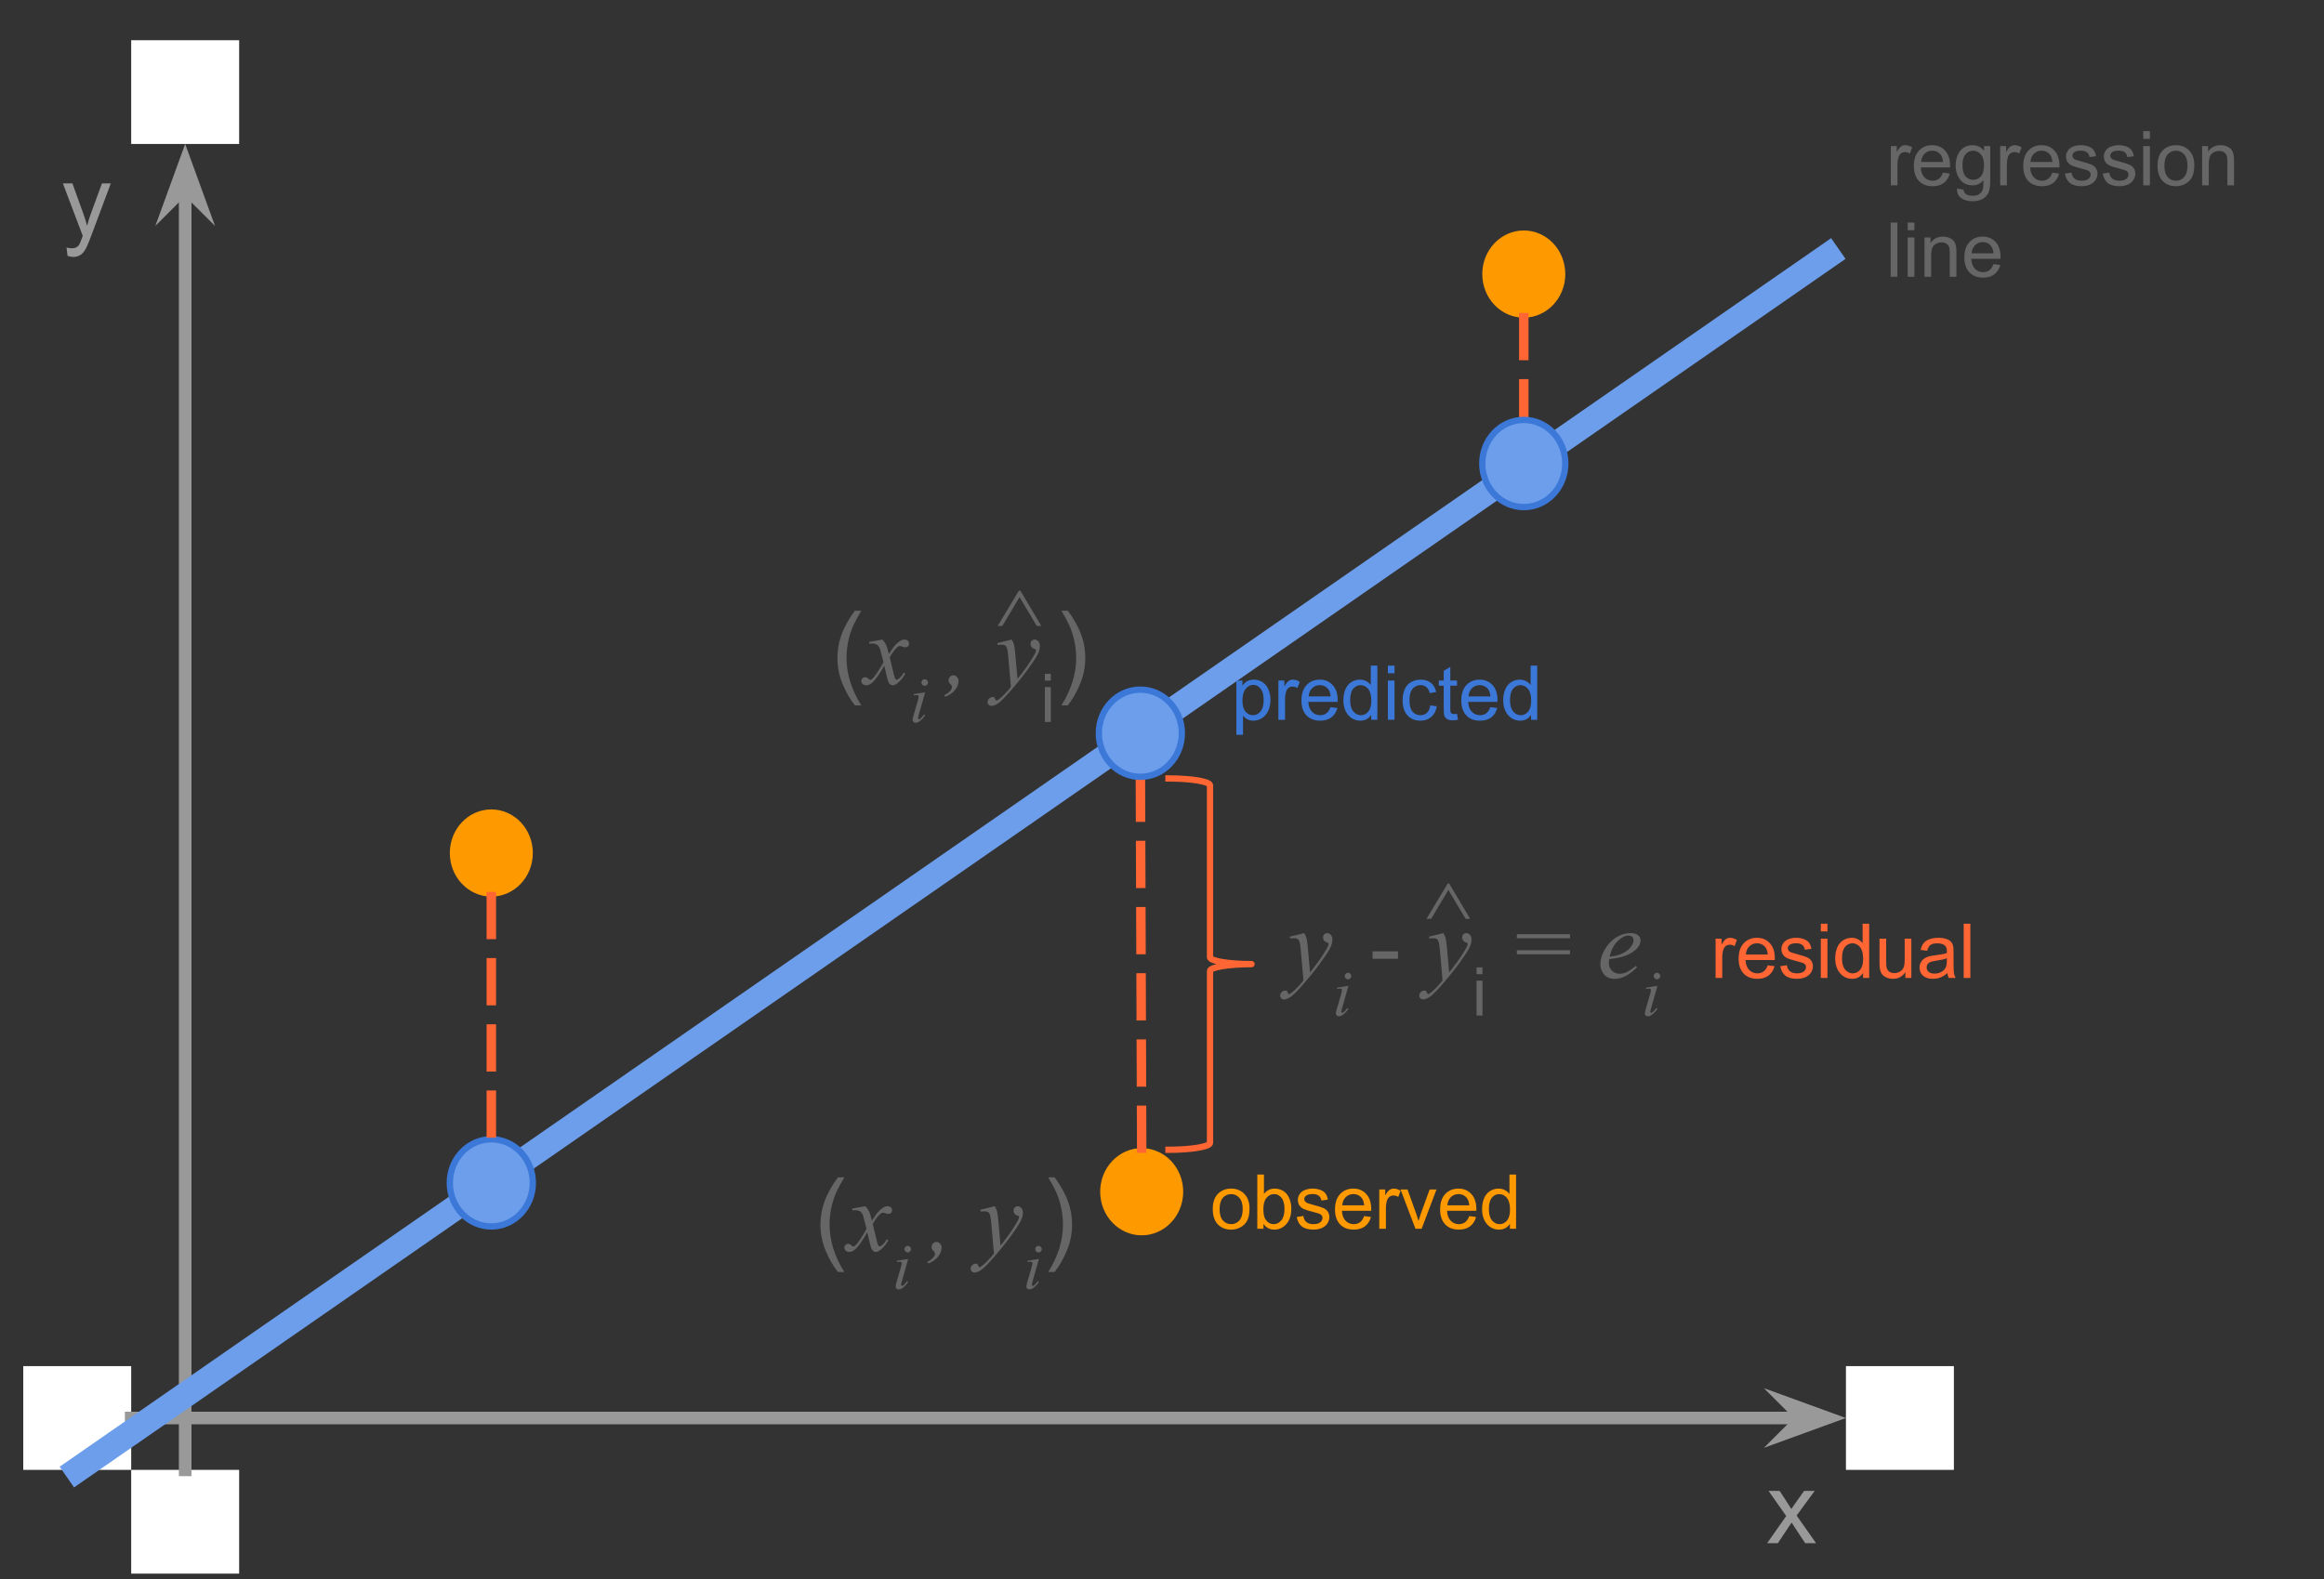 <svg version="1.1" viewBox="0.0 0.0 737.05 500.984" fill="none" stroke="none" stroke-linecap="square" stroke-miterlimit="10" xmlns:xlink="http://www.w3.org/1999/xlink" xmlns="http://www.w3.org/2000/svg"><rect x="0.0" y="0.0" width="737.05" height="500.984" fill="#333333" stroke="none"/><clipPath id="p.0"><path d="m0 0l737.05 0l0 500.984l-737.05 0l0 -500.984z" clip-rule="nonzero"/></clipPath><g clip-path="url(#p.0)"><path fill="#000000" fill-opacity="0.0" d="m0 0l737.05 0l0 500.984l-737.05 0z" fill-rule="evenodd"/><path fill="#ffffff" d="m41.609 12.759l34.236 0l0 32.913l-34.236 0z" fill-rule="evenodd"/><path fill="#ffffff" d="m41.609 466.281l34.236 0l0 32.913l-34.236 0z" fill-rule="evenodd"/><path fill="#ffffff" d="m585.433 433.367l34.236 0l0 32.913l-34.236 0z" fill-rule="evenodd"/><path fill="#ffffff" d="m7.373 433.367l34.236 0l0 32.913l-34.236 0z" fill-rule="evenodd"/><path fill="#000000" fill-opacity="0.0" d="m41.609 449.824l543.811 0" fill-rule="evenodd"/><path stroke="#999999" stroke-width="4.0" stroke-linejoin="round" stroke-linecap="butt" d="m41.609 449.824l530.103 0" fill-rule="evenodd"/><path fill="#999999" stroke="#999999" stroke-width="4.0" stroke-linecap="butt" d="m571.712 449.824l-4.498 4.498l12.359 -4.498l-12.359 -4.498z" fill-rule="evenodd"/><path fill="#000000" fill-opacity="0.0" d="m58.727 45.672l0 420.598" fill-rule="evenodd"/><path stroke="#999999" stroke-width="4.0" stroke-linejoin="round" stroke-linecap="butt" d="m58.727 59.38l0 406.89" fill-rule="evenodd"/><path fill="#999999" stroke="#999999" stroke-width="4.0" stroke-linecap="butt" d="m58.727 59.38l4.498 4.498l-4.498 -12.359l-4.498 12.359z" fill-rule="evenodd"/><path fill="#ff9900" d="m142.659 270.596l0 0c0 -7.636 5.894 -13.827 13.165 -13.827l0 0c3.492 0 6.84 1.457 9.309 4.05c2.469 2.593 3.856 6.11 3.856 9.777l0 0c0 7.636 -5.894 13.827 -13.165 13.827l0 0c-7.271 0 -13.165 -6.19 -13.165 -13.827z" fill-rule="evenodd"/><path fill="#ff9900" d="m348.919 378.047l0 0c0 -7.636 5.894 -13.827 13.165 -13.827l0 0c3.492 0 6.84 1.457 9.309 4.05c2.469 2.593 3.856 6.11 3.856 9.777l0 0c0 7.636 -5.894 13.827 -13.165 13.827l0 0c-7.271 0 -13.165 -6.19 -13.165 -13.827z" fill-rule="evenodd"/><path fill="#ff9900" d="m470.101 86.942l0 0c0 -7.636 5.894 -13.827 13.165 -13.827l0 0c3.492 0 6.84 1.457 9.309 4.05c2.469 2.593 3.856 6.11 3.856 9.777l0 0c0 7.636 -5.894 13.827 -13.165 13.827l0 0c-7.271 0 -13.165 -6.19 -13.165 -13.827z" fill-rule="evenodd"/><path fill="#000000" fill-opacity="0.0" d="m24.491 466.281l555.244 -385.165" fill-rule="evenodd"/><path stroke="#6d9eeb" stroke-width="8.0" stroke-linejoin="round" stroke-linecap="butt" d="m24.491 466.281l555.244 -385.165" fill-rule="evenodd"/><path fill="#000000" fill-opacity="0.0" d="m362.084 364.22l-0.409 -117.795" fill-rule="evenodd"/><path stroke="#ff6633" stroke-width="3.0" stroke-linejoin="round" stroke-linecap="butt" stroke-dasharray="12.0,9.0" d="m362.084 364.22l-0.409 -117.795" fill-rule="evenodd"/><path fill="#6d9eeb" d="m348.493 232.594l0 0c0 -7.636 5.894 -13.827 13.165 -13.827l0 0c3.492 0 6.84 1.457 9.309 4.05c2.469 2.593 3.856 6.11 3.856 9.777l0 0c0 7.636 -5.894 13.827 -13.165 13.827l0 0c-7.271 0 -13.165 -6.19 -13.165 -13.827z" fill-rule="evenodd"/><path stroke="#3c78d8" stroke-width="2.0" stroke-linejoin="round" stroke-linecap="butt" d="m348.493 232.594l0 0c0 -7.636 5.894 -13.827 13.165 -13.827l0 0c3.492 0 6.84 1.457 9.309 4.05c2.469 2.593 3.856 6.11 3.856 9.777l0 0c0 7.636 -5.894 13.827 -13.165 13.827l0 0c-7.271 0 -13.165 -6.19 -13.165 -13.827z" fill-rule="evenodd"/><path fill="#6d9eeb" d="m142.657 375.238l0 0c0 -7.636 5.894 -13.827 13.165 -13.827l0 0c3.492 0 6.84 1.457 9.309 4.05c2.469 2.593 3.856 6.11 3.856 9.777l0 0c0 7.636 -5.894 13.827 -13.165 13.827l0 0c-7.271 0 -13.165 -6.19 -13.165 -13.827z" fill-rule="evenodd"/><path stroke="#3c78d8" stroke-width="2.0" stroke-linejoin="round" stroke-linecap="butt" d="m142.657 375.238l0 0c0 -7.636 5.894 -13.827 13.165 -13.827l0 0c3.492 0 6.84 1.457 9.309 4.05c2.469 2.593 3.856 6.11 3.856 9.777l0 0c0 7.636 -5.894 13.827 -13.165 13.827l0 0c-7.271 0 -13.165 -6.19 -13.165 -13.827z" fill-rule="evenodd"/><path fill="#000000" fill-opacity="0.0" d="m155.824 284.423l0 76.976" fill-rule="evenodd"/><path stroke="#ff6633" stroke-width="3.0" stroke-linejoin="round" stroke-linecap="butt" stroke-dasharray="12.0,9.0" d="m155.824 284.423l0 76.976" fill-rule="evenodd"/><path fill="#000000" fill-opacity="0.0" d="m249.265 357.063l103.968 0l0 68.724l-103.968 0z" fill-rule="evenodd"/><path fill="#666666" d="m265.749 403.517q-2.328 -2.938 -3.938 -6.875q-1.609 -3.938 -1.609 -8.156q0 -3.719 1.203 -7.125q1.406 -3.953 4.344 -7.875l2.016 0q-1.891 3.25 -2.5 4.641q-0.953 2.156 -1.5 4.5q-0.672 2.922 -0.672 5.875q0 7.516 4.672 15.016l-2.016 0z" fill-rule="nonzero"/><path fill="#666666" d="m274.468 382.642q0.766 0.812 1.156 1.625q0.281 0.562 0.922 2.953l1.375 -2.062q0.547 -0.75 1.328 -1.422q0.781 -0.688 1.375 -0.938q0.375 -0.156 0.828 -0.156q0.672 0 1.062 0.359q0.406 0.359 0.406 0.875q0 0.594 -0.234 0.812q-0.438 0.391 -1.0 0.391q-0.328 0 -0.703 -0.141q-0.734 -0.25 -0.984 -0.25q-0.375 0 -0.891 0.438q-0.969 0.812 -2.312 3.141l1.281 5.375q0.297 1.234 0.5 1.484q0.203 0.234 0.406 0.234q0.328 0 0.766 -0.359q0.859 -0.719 1.469 -1.875l0.547 0.281q-0.984 1.844 -2.5 3.062q-0.859 0.688 -1.453 0.688q-0.875 0 -1.391 -0.984q-0.328 -0.609 -1.359 -5.25q-2.438 4.234 -3.906 5.453q-0.953 0.781 -1.844 0.781q-0.625 0 -1.141 -0.453q-0.375 -0.344 -0.375 -0.922q0 -0.516 0.344 -0.859q0.344 -0.344 0.844 -0.344q0.5 0 1.062 0.5q0.406 0.359 0.625 0.359q0.188 0 0.484 -0.25q0.734 -0.594 2.0 -2.562q1.266 -1.969 1.656 -2.844q-0.969 -3.797 -1.047 -4.016q-0.359 -1.016 -0.938 -1.438q-0.578 -0.422 -1.703 -0.422q-0.359 0 -0.828 0.031l0 -0.562l4.172 -0.734z" fill-rule="nonzero"/><path fill="#666666" d="m287.89 395.221q0.438 0 0.734 0.312q0.312 0.297 0.312 0.734q0 0.422 -0.312 0.734q-0.297 0.312 -0.734 0.312q-0.422 0 -0.734 -0.312q-0.297 -0.312 -0.297 -0.734q0 -0.438 0.297 -0.734q0.297 -0.312 0.734 -0.312zm0.141 4.141l-2.062 7.297q-0.203 0.734 -0.203 0.891q0 0.156 0.094 0.266q0.094 0.109 0.234 0.109q0.156 0 0.375 -0.172q0.594 -0.469 1.203 -1.328l0.359 0.234q-0.703 1.078 -1.672 1.828q-0.703 0.547 -1.344 0.547q-0.438 0 -0.703 -0.25q-0.266 -0.266 -0.266 -0.641q0 -0.391 0.25 -1.281l1.359 -4.672q0.328 -1.141 0.328 -1.438q0 -0.234 -0.156 -0.375q-0.156 -0.141 -0.438 -0.141q-0.234 0 -0.953 0.109l0 -0.406l3.594 -0.578z" fill-rule="nonzero"/><path fill="#666666" d="m294.054 400.299q1.172 -0.531 1.906 -1.344q0.562 -0.625 0.562 -1.203q0 -0.281 -0.094 -0.516q-0.062 -0.125 -0.438 -0.5q-0.375 -0.375 -0.422 -0.516q-0.109 -0.266 -0.109 -0.609q0 -0.672 0.453 -1.156q0.469 -0.484 1.094 -0.484q0.641 0 1.125 0.516q0.5 0.516 0.5 1.297q0 1.391 -1.094 2.812q-1.094 1.422 -3.172 2.203l-0.312 -0.5zm21.438 -17.656q0.531 0.906 0.734 1.703q0.203 0.781 0.406 3.094l0.688 7.688q0.938 -1.125 2.719 -3.562q0.859 -1.188 2.125 -3.234q0.766 -1.25 0.938 -1.75q0.094 -0.25 0.094 -0.516q0 -0.172 -0.109 -0.281q-0.109 -0.109 -0.578 -0.25q-0.453 -0.156 -0.766 -0.547q-0.297 -0.406 -0.297 -0.922q0 -0.641 0.375 -1.031q0.375 -0.391 0.938 -0.391q0.688 0 1.172 0.578q0.484 0.562 0.484 1.562q0 1.234 -0.844 2.828q-0.844 1.578 -3.25 4.859q-2.406 3.281 -5.828 7.156q-2.359 2.672 -3.5 3.359q-1.141 0.703 -1.953 0.703q-0.484 0 -0.844 -0.375q-0.375 -0.359 -0.375 -0.844q0 -0.609 0.516 -1.109q0.5 -0.5 1.094 -0.5q0.312 0 0.516 0.141q0.125 0.078 0.281 0.438q0.141 0.375 0.266 0.5q0.078 0.078 0.188 0.078q0.094 0 0.328 -0.156q0.859 -0.531 2.0 -1.688q1.5 -1.531 2.219 -2.5l-0.875 -9.906q-0.219 -2.453 -0.656 -2.984q-0.438 -0.531 -1.469 -0.531q-0.328 0 -1.172 0.094l-0.141 -0.578l4.578 -1.125z" fill-rule="nonzero"/><path fill="#666666" d="m329.351 395.221q0.438 0 0.734 0.312q0.312 0.297 0.312 0.734q0 0.422 -0.312 0.734q-0.297 0.312 -0.734 0.312q-0.422 0 -0.734 -0.312q-0.297 -0.312 -0.297 -0.734q0 -0.438 0.297 -0.734q0.297 -0.312 0.734 -0.312zm0.141 4.141l-2.062 7.297q-0.203 0.734 -0.203 0.891q0 0.156 0.094 0.266q0.094 0.109 0.234 0.109q0.156 0 0.375 -0.172q0.594 -0.469 1.203 -1.328l0.359 0.234q-0.703 1.078 -1.672 1.828q-0.703 0.547 -1.344 0.547q-0.438 0 -0.703 -0.25q-0.266 -0.266 -0.266 -0.641q0 -0.391 0.25 -1.281l1.359 -4.672q0.328 -1.141 0.328 -1.438q0 -0.234 -0.156 -0.375q-0.156 -0.141 -0.438 -0.141q-0.234 0 -0.953 0.109l0 -0.406l3.594 -0.578z" fill-rule="nonzero"/><path fill="#666666" d="m334.464 403.517l-2.016 0q4.672 -7.5 4.672 -15.016q0 -2.938 -0.672 -5.828q-0.531 -2.344 -1.484 -4.5q-0.609 -1.406 -2.516 -4.688l2.016 0q2.938 3.922 4.344 7.875q1.203 3.406 1.203 7.125q0 4.219 -1.625 8.156q-1.609 3.938 -3.922 6.875z" fill-rule="nonzero"/><path fill="#000000" fill-opacity="0.0" d="m254.642 177.306l103.969 0l0 68.724l-103.969 0z" fill-rule="evenodd"/><path fill="#666666" d="m271.127 223.761q-2.328 -2.938 -3.938 -6.875q-1.609 -3.938 -1.609 -8.156q0 -3.719 1.203 -7.125q1.406 -3.953 4.344 -7.875l2.016 0q-1.891 3.25 -2.5 4.641q-0.953 2.156 -1.5 4.5q-0.672 2.922 -0.672 5.875q0 7.516 4.672 15.016l-2.016 0z" fill-rule="nonzero"/><path fill="#666666" d="m279.845 202.886q0.766 0.812 1.156 1.625q0.281 0.562 0.922 2.953l1.375 -2.062q0.547 -0.75 1.328 -1.422q0.781 -0.688 1.375 -0.938q0.375 -0.156 0.828 -0.156q0.672 0 1.062 0.359q0.406 0.359 0.406 0.875q0 0.594 -0.234 0.812q-0.438 0.391 -1.0 0.391q-0.328 0 -0.703 -0.141q-0.734 -0.25 -0.984 -0.25q-0.375 0 -0.891 0.438q-0.969 0.812 -2.312 3.141l1.281 5.375q0.297 1.234 0.5 1.484q0.203 0.234 0.406 0.234q0.328 0 0.766 -0.359q0.859 -0.719 1.469 -1.875l0.547 0.281q-0.984 1.844 -2.5 3.062q-0.859 0.688 -1.453 0.688q-0.875 0 -1.391 -0.984q-0.328 -0.609 -1.359 -5.25q-2.438 4.234 -3.906 5.453q-0.953 0.781 -1.844 0.781q-0.625 0 -1.141 -0.453q-0.375 -0.344 -0.375 -0.922q0 -0.516 0.344 -0.859q0.344 -0.344 0.844 -0.344q0.5 0 1.062 0.5q0.406 0.359 0.625 0.359q0.188 0 0.484 -0.25q0.734 -0.594 2.0 -2.562q1.266 -1.969 1.656 -2.844q-0.969 -3.797 -1.047 -4.016q-0.359 -1.016 -0.938 -1.438q-0.578 -0.422 -1.703 -0.422q-0.359 0 -0.828 0.031l0 -0.562l4.172 -0.734z" fill-rule="nonzero"/><path fill="#666666" d="m293.267 215.464q0.438 0 0.734 0.312q0.312 0.297 0.312 0.734q0 0.422 -0.312 0.734q-0.297 0.312 -0.734 0.312q-0.422 0 -0.734 -0.312q-0.297 -0.312 -0.297 -0.734q0 -0.438 0.297 -0.734q0.297 -0.312 0.734 -0.312zm0.141 4.141l-2.062 7.297q-0.203 0.734 -0.203 0.891q0 0.156 0.094 0.266q0.094 0.109 0.234 0.109q0.156 0 0.375 -0.172q0.594 -0.469 1.203 -1.328l0.359 0.234q-0.703 1.078 -1.672 1.828q-0.703 0.547 -1.344 0.547q-0.438 0 -0.703 -0.25q-0.266 -0.266 -0.266 -0.641q0 -0.391 0.25 -1.281l1.359 -4.672q0.328 -1.141 0.328 -1.438q0 -0.234 -0.156 -0.375q-0.156 -0.141 -0.438 -0.141q-0.234 0 -0.953 0.109l0 -0.406l3.594 -0.578z" fill-rule="nonzero"/><path fill="#666666" d="m299.431 220.542q1.172 -0.531 1.906 -1.344q0.562 -0.625 0.562 -1.203q0 -0.281 -0.094 -0.516q-0.062 -0.125 -0.438 -0.5q-0.375 -0.375 -0.422 -0.516q-0.109 -0.266 -0.109 -0.609q0 -0.672 0.453 -1.156q0.469 -0.484 1.094 -0.484q0.641 0 1.125 0.516q0.5 0.516 0.5 1.297q0 1.391 -1.094 2.812q-1.094 1.422 -3.172 2.203l-0.312 -0.5zm21.438 -17.656q0.531 0.906 0.734 1.703q0.203 0.781 0.406 3.094l0.688 7.688q0.938 -1.125 2.719 -3.562q0.859 -1.188 2.125 -3.234q0.766 -1.25 0.938 -1.75q0.094 -0.25 0.094 -0.516q0 -0.172 -0.109 -0.281q-0.109 -0.109 -0.578 -0.25q-0.453 -0.156 -0.766 -0.547q-0.297 -0.406 -0.297 -0.922q0 -0.641 0.375 -1.031q0.375 -0.391 0.938 -0.391q0.688 0 1.172 0.578q0.484 0.562 0.484 1.562q0 1.234 -0.844 2.828q-0.844 1.578 -3.25 4.859q-2.406 3.281 -5.828 7.156q-2.359 2.672 -3.5 3.359q-1.141 0.703 -1.953 0.703q-0.484 0 -0.844 -0.375q-0.375 -0.359 -0.375 -0.844q0 -0.609 0.516 -1.109q0.5 -0.5 1.094 -0.5q0.312 0 0.516 0.141q0.125 0.078 0.281 0.438q0.141 0.375 0.266 0.5q0.078 0.078 0.188 0.078q0.094 0 0.328 -0.156q0.859 -0.531 2.0 -1.688q1.5 -1.531 2.219 -2.5l-0.875 -9.906q-0.219 -2.453 -0.656 -2.984q-0.438 -0.531 -1.469 -0.531q-0.328 0 -1.172 0.094l-0.141 -0.578l4.578 -1.125z" fill-rule="nonzero"/><path fill="#666666" d="m331.384 215.917l0 -2.156l1.875 0l0 2.156l-1.875 0zm0 13.109l0 -11.062l1.875 0l0 11.062l-1.875 0z" fill-rule="nonzero"/><path fill="#666666" d="m338.654 223.761l-2.016 0q4.672 -7.5 4.672 -15.016q0 -2.938 -0.672 -5.828q-0.531 -2.344 -1.484 -4.5q-0.609 -1.406 -2.516 -4.688l2.016 0q2.938 3.922 4.344 7.875q1.203 3.406 1.203 7.125q0 4.219 -1.625 8.156q-1.609 3.938 -3.922 6.875z" fill-rule="nonzero"/><path fill="#000000" fill-opacity="0.0" d="m306.832 169.276l34.236 0l0 44.976l-34.236 0z" fill-rule="evenodd"/><path fill="#666666" d="m323.613 187.371l6.641 11.203l-1.438 0l-5.469 -9.156l-5.469 9.156l-1.469 0l6.734 -11.203l0.469 0z" fill-rule="nonzero"/><path fill="#000000" fill-opacity="0.0" d="m483.266 100.769l0 32.441" fill-rule="evenodd"/><path stroke="#ff6633" stroke-width="3.0" stroke-linejoin="round" stroke-linecap="butt" stroke-dasharray="12.0,9.0" d="m483.266 100.769l0 32.441" fill-rule="evenodd"/><path fill="#6d9eeb" d="m470.102 147.037l0 0c0 -7.636 5.894 -13.827 13.165 -13.827l0 0c3.492 0 6.84 1.457 9.309 4.05c2.469 2.593 3.856 6.11 3.856 9.777l0 0c0 7.636 -5.894 13.827 -13.165 13.827l0 0c-7.271 0 -13.165 -6.19 -13.165 -13.827z" fill-rule="evenodd"/><path stroke="#3c78d8" stroke-width="2.0" stroke-linejoin="round" stroke-linecap="butt" d="m470.102 147.037l0 0c0 -7.636 5.894 -13.827 13.165 -13.827l0 0c3.492 0 6.84 1.457 9.309 4.05c2.469 2.593 3.856 6.11 3.856 9.777l0 0c0 7.636 -5.894 13.827 -13.165 13.827l0 0c-7.271 0 -13.165 -6.19 -13.165 -13.827z" fill-rule="evenodd"/><path fill="#000000" fill-opacity="0.0" d="m10.428 35.052l34.236 0l0 68.724l-34.236 0z" fill-rule="evenodd"/><path fill="#999999" d="m21.412 81.163l-0.312 -2.641q0.922 0.25 1.609 0.25q0.938 0 1.5 -0.312q0.562 -0.312 0.922 -0.875q0.266 -0.422 0.859 -2.094q0.078 -0.234 0.25 -0.688l-6.297 -16.625l3.031 0l3.453 9.609q0.672 1.828 1.203 3.844q0.484 -1.938 1.156 -3.781l3.547 -9.672l2.812 0l-6.312 16.875q-1.016 2.734 -1.578 3.766q-0.75 1.391 -1.719 2.031q-0.969 0.656 -2.312 0.656q-0.812 0 -1.812 -0.344z" fill-rule="nonzero"/><path fill="#000000" fill-opacity="0.0" d="m551.197 449.824l34.236 0l0 56.598l-34.236 0z" fill-rule="evenodd"/><path fill="#999999" d="m560.431 489.544l6.062 -8.625l-5.609 -7.969l3.516 0l2.547 3.891q0.719 1.109 1.156 1.859q0.688 -1.031 1.266 -1.828l2.797 -3.922l3.359 0l-5.734 7.812l6.172 8.781l-3.453 0l-3.406 -5.156l-0.906 -1.391l-4.359 6.547l-3.406 0z" fill-rule="nonzero"/><path fill="#000000" fill-opacity="0.0" d="m374.824 357.748l128.787 0l0 44.976l-128.787 0z" fill-rule="evenodd"/><path fill="#ff9900" d="m384.621 383.569q0 -3.469 1.922 -5.125q1.609 -1.391 3.922 -1.391q2.562 0 4.188 1.688q1.625 1.688 1.625 4.641q0 2.406 -0.719 3.781q-0.719 1.375 -2.094 2.141q-1.375 0.766 -3.0 0.766q-2.625 0 -4.234 -1.672q-1.609 -1.688 -1.609 -4.828zm2.172 0q0 2.391 1.031 3.578q1.047 1.188 2.641 1.188q1.562 0 2.609 -1.188q1.047 -1.203 1.047 -3.656q0 -2.312 -1.062 -3.5q-1.047 -1.188 -2.594 -1.188q-1.594 0 -2.641 1.188q-1.031 1.188 -1.031 3.578zm13.91 6.219l-1.953 0l0 -17.188l2.109 0l0 6.141q1.328 -1.688 3.406 -1.688q1.141 0 2.172 0.469q1.031 0.469 1.688 1.312q0.656 0.828 1.031 2.016q0.375 1.172 0.375 2.531q0 3.188 -1.578 4.938q-1.578 1.75 -3.797 1.75q-2.203 0 -3.453 -1.844l0 1.562zm-0.031 -6.312q0 2.234 0.609 3.234q1.0 1.625 2.703 1.625q1.375 0 2.375 -1.203q1.016 -1.203 1.016 -3.578q0 -2.438 -0.969 -3.594q-0.953 -1.172 -2.328 -1.172q-1.391 0 -2.406 1.203q-1.0 1.203 -1.0 3.484zm10.582 2.594l2.094 -0.328q0.172 1.25 0.969 1.922q0.812 0.672 2.25 0.672q1.453 0 2.156 -0.594q0.703 -0.594 0.703 -1.391q0 -0.719 -0.625 -1.125q-0.422 -0.281 -2.156 -0.719q-2.312 -0.578 -3.219 -1.0q-0.891 -0.438 -1.359 -1.188q-0.453 -0.766 -0.453 -1.672q0 -0.828 0.375 -1.531q0.391 -0.719 1.047 -1.188q0.484 -0.359 1.328 -0.609q0.859 -0.266 1.828 -0.266q1.469 0 2.578 0.422q1.109 0.422 1.625 1.156q0.531 0.719 0.734 1.922l-2.062 0.281q-0.141 -0.969 -0.812 -1.5q-0.672 -0.547 -1.906 -0.547q-1.453 0 -2.078 0.484q-0.625 0.484 -0.625 1.125q0 0.406 0.266 0.734q0.25 0.344 0.812 0.562q0.312 0.125 1.859 0.547q2.234 0.594 3.109 0.984q0.891 0.375 1.391 1.109q0.516 0.719 0.516 1.797q0 1.047 -0.625 1.984q-0.609 0.938 -1.766 1.453q-1.156 0.5 -2.625 0.5q-2.422 0 -3.703 -1.0q-1.266 -1.016 -1.625 -3.0zm21.375 -0.297l2.172 0.281q-0.516 1.906 -1.906 2.969q-1.391 1.047 -3.562 1.047q-2.734 0 -4.344 -1.672q-1.594 -1.688 -1.594 -4.734q0 -3.141 1.609 -4.875q1.625 -1.734 4.203 -1.734q2.5 0 4.078 1.703q1.594 1.703 1.594 4.781q0 0.188 -0.016 0.562l-9.281 0q0.109 2.047 1.156 3.141q1.047 1.094 2.609 1.094q1.156 0 1.969 -0.609q0.828 -0.609 1.312 -1.953zm-6.938 -3.406l6.953 0q-0.141 -1.562 -0.797 -2.359q-1.0 -1.219 -2.609 -1.219q-1.453 0 -2.453 0.984q-0.984 0.969 -1.094 2.594zm11.738 7.422l0 -12.453l1.891 0l0 1.891q0.734 -1.328 1.344 -1.75q0.625 -0.422 1.359 -0.422q1.062 0 2.172 0.688l-0.734 1.953q-0.766 -0.453 -1.547 -0.453q-0.688 0 -1.25 0.422q-0.547 0.406 -0.781 1.141q-0.344 1.125 -0.344 2.469l0 6.516l-2.109 0zm11.477 0l-4.734 -12.453l2.219 0l2.672 7.453q0.438 1.219 0.797 2.516q0.281 -0.984 0.781 -2.375l2.766 -7.594l2.172 0l-4.703 12.453l-1.969 0zm17.062 -4.016l2.172 0.281q-0.516 1.906 -1.906 2.969q-1.391 1.047 -3.562 1.047q-2.734 0 -4.344 -1.672q-1.594 -1.688 -1.594 -4.734q0 -3.141 1.609 -4.875q1.625 -1.734 4.203 -1.734q2.5 0 4.078 1.703q1.594 1.703 1.594 4.781q0 0.188 -0.016 0.562l-9.281 0q0.109 2.047 1.156 3.141q1.047 1.094 2.609 1.094q1.156 0 1.969 -0.609q0.828 -0.609 1.312 -1.953zm-6.938 -3.406l6.953 0q-0.141 -1.562 -0.797 -2.359q-1.0 -1.219 -2.609 -1.219q-1.453 0 -2.453 0.984q-0.984 0.969 -1.094 2.594zm19.832 7.422l0 -1.578q-1.188 1.859 -3.484 1.859q-1.484 0 -2.734 -0.812q-1.25 -0.828 -1.938 -2.297q-0.672 -1.469 -0.672 -3.391q0 -1.859 0.609 -3.375q0.625 -1.516 1.859 -2.328q1.25 -0.812 2.781 -0.812q1.125 0 2.0 0.484q0.891 0.469 1.438 1.234l0 -6.172l2.094 0l0 17.188l-1.953 0zm-6.672 -6.219q0 2.391 1.0 3.578q1.016 1.188 2.391 1.188q1.391 0 2.344 -1.125q0.969 -1.141 0.969 -3.453q0 -2.562 -0.984 -3.75q-0.984 -1.203 -2.422 -1.203q-1.406 0 -2.359 1.156q-0.938 1.141 -0.938 3.609z" fill-rule="nonzero"/><path fill="#000000" fill-opacity="0.0" d="m381.533 196.297l169.669 0l0 44.976l-169.669 0z" fill-rule="evenodd"/><path fill="#3c78d8" d="m392.111 233.102l0 -17.219l1.922 0l0 1.625q0.688 -0.953 1.531 -1.422q0.859 -0.484 2.078 -0.484q1.594 0 2.812 0.828q1.219 0.812 1.844 2.312q0.625 1.5 0.625 3.281q0 1.906 -0.688 3.438q-0.688 1.531 -2.0 2.344q-1.297 0.812 -2.734 0.812q-1.062 0 -1.906 -0.438q-0.828 -0.453 -1.375 -1.141l0 6.062l-2.109 0zm1.922 -10.922q0 2.406 0.969 3.562q0.969 1.141 2.359 1.141q1.406 0 2.406 -1.188q1.0 -1.188 1.0 -3.688q0 -2.375 -0.984 -3.562q-0.969 -1.188 -2.328 -1.188q-1.359 0 -2.391 1.266q-1.031 1.25 -1.031 3.656zm11.41 6.156l0 -12.453l1.891 0l0 1.891q0.734 -1.328 1.344 -1.75q0.625 -0.422 1.359 -0.422q1.062 0 2.172 0.688l-0.734 1.953q-0.766 -0.453 -1.547 -0.453q-0.688 0 -1.25 0.422q-0.547 0.406 -0.781 1.141q-0.344 1.125 -0.344 2.469l0 6.516l-2.109 0zm16.539 -4.016l2.172 0.281q-0.516 1.906 -1.906 2.969q-1.391 1.047 -3.562 1.047q-2.734 0 -4.344 -1.672q-1.594 -1.688 -1.594 -4.734q0 -3.141 1.609 -4.875q1.625 -1.734 4.203 -1.734q2.5 0 4.078 1.703q1.594 1.703 1.594 4.781q0 0.188 -0.016 0.562l-9.281 0q0.109 2.047 1.156 3.141q1.047 1.094 2.609 1.094q1.156 0 1.969 -0.609q0.828 -0.609 1.312 -1.953zm-6.938 -3.406l6.953 0q-0.141 -1.562 -0.797 -2.359q-1.0 -1.219 -2.609 -1.219q-1.453 0 -2.453 0.984q-0.984 0.969 -1.094 2.594zm19.832 7.422l0 -1.578q-1.188 1.859 -3.484 1.859q-1.484 0 -2.734 -0.812q-1.25 -0.828 -1.938 -2.297q-0.672 -1.469 -0.672 -3.391q0 -1.859 0.609 -3.375q0.625 -1.516 1.859 -2.328q1.25 -0.812 2.781 -0.812q1.125 0 2.0 0.484q0.891 0.469 1.438 1.234l0 -6.172l2.094 0l0 17.188l-1.953 0zm-6.672 -6.219q0 2.391 1.0 3.578q1.016 1.188 2.391 1.188q1.391 0 2.344 -1.125q0.969 -1.141 0.969 -3.453q0 -2.562 -0.984 -3.75q-0.984 -1.203 -2.422 -1.203q-1.406 0 -2.359 1.156q-0.938 1.141 -0.938 3.609zm11.957 -8.531l0 -2.438l2.109 0l0 2.438l-2.109 0zm0 14.75l0 -12.453l2.109 0l0 12.453l-2.109 0zm13.441 -4.562l2.078 0.266q-0.344 2.156 -1.75 3.375q-1.391 1.203 -3.438 1.203q-2.547 0 -4.109 -1.672q-1.547 -1.672 -1.547 -4.781q0 -2.016 0.672 -3.531q0.672 -1.516 2.031 -2.266q1.359 -0.766 2.969 -0.766q2.031 0 3.312 1.031q1.297 1.031 1.656 2.906l-2.047 0.328q-0.297 -1.266 -1.047 -1.891q-0.734 -0.641 -1.797 -0.641q-1.594 0 -2.594 1.156q-0.984 1.141 -0.984 3.609q0 2.5 0.953 3.641q0.969 1.141 2.516 1.141q1.234 0 2.062 -0.766q0.844 -0.766 1.062 -2.344zm8.484 2.672l0.312 1.859q-0.891 0.203 -1.594 0.203q-1.156 0 -1.797 -0.359q-0.625 -0.375 -0.891 -0.969q-0.25 -0.594 -0.25 -2.484l0 -7.172l-1.547 0l0 -1.641l1.547 0l0 -3.078l2.094 -1.266l0 4.344l2.125 0l0 1.641l-2.125 0l0 7.281q0 0.906 0.109 1.172q0.125 0.25 0.375 0.406q0.25 0.141 0.719 0.141q0.344 0 0.922 -0.078zm10.59 -2.125l2.172 0.281q-0.516 1.906 -1.906 2.969q-1.391 1.047 -3.562 1.047q-2.734 0 -4.344 -1.672q-1.594 -1.688 -1.594 -4.734q0 -3.141 1.609 -4.875q1.625 -1.734 4.203 -1.734q2.5 0 4.078 1.703q1.594 1.703 1.594 4.781q0 0.188 -0.016 0.562l-9.281 0q0.109 2.047 1.156 3.141q1.047 1.094 2.609 1.094q1.156 0 1.969 -0.609q0.828 -0.609 1.312 -1.953zm-6.938 -3.406l6.953 0q-0.141 -1.562 -0.797 -2.359q-1.0 -1.219 -2.609 -1.219q-1.453 0 -2.453 0.984q-0.984 0.969 -1.094 2.594zm19.832 7.422l0 -1.578q-1.188 1.859 -3.484 1.859q-1.484 0 -2.734 -0.812q-1.25 -0.828 -1.938 -2.297q-0.672 -1.469 -0.672 -3.391q0 -1.859 0.609 -3.375q0.625 -1.516 1.859 -2.328q1.25 -0.812 2.781 -0.812q1.125 0 2.0 0.484q0.891 0.469 1.438 1.234l0 -6.172l2.094 0l0 17.188l-1.953 0zm-6.672 -6.219q0 2.391 1.0 3.578q1.016 1.188 2.391 1.188q1.391 0 2.344 -1.125q0.969 -1.141 0.969 -3.453q0 -2.562 -0.984 -3.75q-0.984 -1.203 -2.422 -1.203q-1.406 0 -2.359 1.156q-0.938 1.141 -0.938 3.609z" fill-rule="nonzero"/><path fill="#000000" fill-opacity="0.0" d="m589.105 26.751l145.323 0l0 90.709l-145.323 0z" fill-rule="evenodd"/><path fill="#666666" d="m599.668 58.791l0 -12.453l1.891 0l0 1.891q0.734 -1.328 1.344 -1.75q0.625 -0.422 1.359 -0.422q1.062 0 2.172 0.688l-0.734 1.953q-0.766 -0.453 -1.547 -0.453q-0.688 0 -1.25 0.422q-0.547 0.406 -0.781 1.141q-0.344 1.125 -0.344 2.469l0 6.516l-2.109 0zm16.539 -4.016l2.172 0.281q-0.516 1.906 -1.906 2.969q-1.391 1.047 -3.562 1.047q-2.734 0 -4.344 -1.672q-1.594 -1.688 -1.594 -4.734q0 -3.141 1.609 -4.875q1.625 -1.734 4.203 -1.734q2.5 0 4.078 1.703q1.594 1.703 1.594 4.781q0 0.188 -0.016 0.562l-9.281 0q0.109 2.047 1.156 3.141q1.047 1.094 2.609 1.094q1.156 0 1.969 -0.609q0.828 -0.609 1.312 -1.953zm-6.938 -3.406l6.953 0q-0.141 -1.562 -0.797 -2.359q-1.0 -1.219 -2.609 -1.219q-1.453 0 -2.453 0.984q-0.984 0.969 -1.094 2.594zm11.379 8.453l2.047 0.312q0.125 0.938 0.719 1.375q0.781 0.594 2.141 0.594q1.469 0 2.266 -0.594q0.797 -0.578 1.078 -1.641q0.156 -0.641 0.141 -2.703q-1.375 1.625 -3.438 1.625q-2.562 0 -3.969 -1.844q-1.406 -1.859 -1.406 -4.453q0 -1.781 0.641 -3.281q0.641 -1.516 1.859 -2.328q1.234 -0.828 2.891 -0.828q2.203 0 3.625 1.781l0 -1.5l1.953 0l0 10.766q0 2.906 -0.594 4.109q-0.594 1.219 -1.875 1.922q-1.281 0.703 -3.156 0.703q-2.234 0 -3.609 -1.0q-1.359 -1.0 -1.312 -3.016zm1.734 -7.484q0 2.453 0.969 3.578q0.984 1.125 2.453 1.125q1.453 0 2.438 -1.109q0.984 -1.125 0.984 -3.516q0 -2.281 -1.016 -3.438q-1.016 -1.172 -2.453 -1.172q-1.406 0 -2.391 1.141q-0.984 1.141 -0.984 3.391zm11.973 6.453l0 -12.453l1.891 0l0 1.891q0.734 -1.328 1.344 -1.75q0.625 -0.422 1.359 -0.422q1.062 0 2.172 0.688l-0.734 1.953q-0.766 -0.453 -1.547 -0.453q-0.688 0 -1.25 0.422q-0.547 0.406 -0.781 1.141q-0.344 1.125 -0.344 2.469l0 6.516l-2.109 0zm16.539 -4.016l2.172 0.281q-0.516 1.906 -1.906 2.969q-1.391 1.047 -3.562 1.047q-2.734 0 -4.344 -1.672q-1.594 -1.688 -1.594 -4.734q0 -3.141 1.609 -4.875q1.625 -1.734 4.203 -1.734q2.5 0 4.078 1.703q1.594 1.703 1.594 4.781q0 0.188 -0.016 0.562l-9.281 0q0.109 2.047 1.156 3.141q1.047 1.094 2.609 1.094q1.156 0 1.969 -0.609q0.828 -0.609 1.312 -1.953zm-6.938 -3.406l6.953 0q-0.141 -1.562 -0.797 -2.359q-1.0 -1.219 -2.609 -1.219q-1.453 0 -2.453 0.984q-0.984 0.969 -1.094 2.594zm10.91 3.703l2.094 -0.328q0.172 1.25 0.969 1.922q0.812 0.672 2.25 0.672q1.453 0 2.156 -0.594q0.703 -0.594 0.703 -1.391q0 -0.719 -0.625 -1.125q-0.422 -0.281 -2.156 -0.719q-2.312 -0.578 -3.219 -1.0q-0.891 -0.438 -1.359 -1.188q-0.453 -0.766 -0.453 -1.672q0 -0.828 0.375 -1.531q0.391 -0.719 1.047 -1.188q0.484 -0.359 1.328 -0.609q0.859 -0.266 1.828 -0.266q1.469 0 2.578 0.422q1.109 0.422 1.625 1.156q0.531 0.719 0.734 1.922l-2.062 0.281q-0.141 -0.969 -0.812 -1.5q-0.672 -0.547 -1.906 -0.547q-1.453 0 -2.078 0.484q-0.625 0.484 -0.625 1.125q0 0.406 0.266 0.734q0.25 0.344 0.812 0.562q0.312 0.125 1.859 0.547q2.234 0.594 3.109 0.984q0.891 0.375 1.391 1.109q0.516 0.719 0.516 1.797q0 1.047 -0.625 1.984q-0.609 0.938 -1.766 1.453q-1.156 0.5 -2.625 0.5q-2.422 0 -3.703 -1.0q-1.266 -1.016 -1.625 -3.0zm12.0 0l2.094 -0.328q0.172 1.25 0.969 1.922q0.812 0.672 2.25 0.672q1.453 0 2.156 -0.594q0.703 -0.594 0.703 -1.391q0 -0.719 -0.625 -1.125q-0.422 -0.281 -2.156 -0.719q-2.312 -0.578 -3.219 -1.0q-0.891 -0.438 -1.359 -1.188q-0.453 -0.766 -0.453 -1.672q0 -0.828 0.375 -1.531q0.391 -0.719 1.047 -1.188q0.484 -0.359 1.328 -0.609q0.859 -0.266 1.828 -0.266q1.469 0 2.578 0.422q1.109 0.422 1.625 1.156q0.531 0.719 0.734 1.922l-2.062 0.281q-0.141 -0.969 -0.812 -1.5q-0.672 -0.547 -1.906 -0.547q-1.453 0 -2.078 0.484q-0.625 0.484 -0.625 1.125q0 0.406 0.266 0.734q0.25 0.344 0.812 0.562q0.312 0.125 1.859 0.547q2.234 0.594 3.109 0.984q0.891 0.375 1.391 1.109q0.516 0.719 0.516 1.797q0 1.047 -0.625 1.984q-0.609 0.938 -1.766 1.453q-1.156 0.5 -2.625 0.5q-2.422 0 -3.703 -1.0q-1.266 -1.016 -1.625 -3.0zm12.859 -11.031l0 -2.438l2.109 0l0 2.438l-2.109 0zm0 14.75l0 -12.453l2.109 0l0 12.453l-2.109 0zm4.535 -6.219q0 -3.469 1.922 -5.125q1.609 -1.391 3.922 -1.391q2.562 0 4.188 1.688q1.625 1.688 1.625 4.641q0 2.406 -0.719 3.781q-0.719 1.375 -2.094 2.141q-1.375 0.766 -3.0 0.766q-2.625 0 -4.234 -1.672q-1.609 -1.688 -1.609 -4.828zm2.172 0q0 2.391 1.031 3.578q1.047 1.188 2.641 1.188q1.562 0 2.609 -1.188q1.047 -1.203 1.047 -3.656q0 -2.312 -1.062 -3.5q-1.047 -1.188 -2.594 -1.188q-1.594 0 -2.641 1.188q-1.031 1.188 -1.031 3.578zm11.957 6.219l0 -12.453l1.906 0l0 1.781q1.375 -2.062 3.953 -2.062q1.125 0 2.062 0.406q0.953 0.406 1.422 1.062q0.469 0.656 0.656 1.562q0.125 0.578 0.125 2.047l0 7.656l-2.109 0l0 -7.578q0 -1.281 -0.25 -1.922q-0.25 -0.641 -0.875 -1.016q-0.625 -0.391 -1.469 -0.391q-1.344 0 -2.328 0.859q-0.984 0.859 -0.984 3.25l0 6.797l-2.109 0z" fill-rule="nonzero"/><path fill="#666666" d="m599.636 87.791l0 -17.188l2.109 0l0 17.188l-2.109 0zm5.395 -14.75l0 -2.438l2.109 0l0 2.438l-2.109 0zm0 14.75l0 -12.453l2.109 0l0 12.453l-2.109 0zm5.316 0l0 -12.453l1.906 0l0 1.781q1.375 -2.062 3.953 -2.062q1.125 0 2.062 0.406q0.953 0.406 1.422 1.062q0.469 0.656 0.656 1.562q0.125 0.578 0.125 2.047l0 7.656l-2.109 0l0 -7.578q0 -1.281 -0.25 -1.922q-0.25 -0.641 -0.875 -1.016q-0.625 -0.391 -1.469 -0.391q-1.344 0 -2.328 0.859q-0.984 0.859 -0.984 3.25l0 6.797l-2.109 0zm21.879 -4.016l2.172 0.281q-0.516 1.906 -1.906 2.969q-1.391 1.047 -3.562 1.047q-2.734 0 -4.344 -1.672q-1.594 -1.688 -1.594 -4.734q0 -3.141 1.609 -4.875q1.625 -1.734 4.203 -1.734q2.5 0 4.078 1.703q1.594 1.703 1.594 4.781q0 0.188 -0.016 0.562l-9.281 0q0.109 2.047 1.156 3.141q1.047 1.094 2.609 1.094q1.156 0 1.969 -0.609q0.828 -0.609 1.312 -1.953zm-6.938 -3.406l6.953 0q-0.141 -1.562 -0.797 -2.359q-1.0 -1.219 -2.609 -1.219q-1.453 0 -2.453 0.984q-0.984 0.969 -1.094 2.594z" fill-rule="nonzero"/><path fill="#000000" fill-opacity="0.0" d="m399.542 270.425l145.323 0l0 68.724l-145.323 0z" fill-rule="evenodd"/><path fill="#666666" d="m413.652 296.005q0.531 0.906 0.734 1.703q0.203 0.781 0.406 3.094l0.688 7.688q0.938 -1.125 2.719 -3.562q0.859 -1.188 2.125 -3.234q0.766 -1.25 0.938 -1.75q0.094 -0.25 0.094 -0.516q0 -0.172 -0.109 -0.281q-0.109 -0.109 -0.578 -0.25q-0.453 -0.156 -0.766 -0.547q-0.297 -0.406 -0.297 -0.922q0 -0.641 0.375 -1.031q0.375 -0.391 0.938 -0.391q0.688 0 1.172 0.578q0.484 0.562 0.484 1.562q0 1.234 -0.844 2.828q-0.844 1.578 -3.25 4.859q-2.406 3.281 -5.828 7.156q-2.359 2.672 -3.5 3.359q-1.141 0.703 -1.953 0.703q-0.484 0 -0.844 -0.375q-0.375 -0.359 -0.375 -0.844q0 -0.609 0.516 -1.109q0.5 -0.5 1.094 -0.5q0.312 0 0.516 0.141q0.125 0.078 0.281 0.438q0.141 0.375 0.266 0.5q0.078 0.078 0.188 0.078q0.094 0 0.328 -0.156q0.859 -0.531 2.0 -1.688q1.5 -1.531 2.219 -2.5l-0.875 -9.906q-0.219 -2.453 -0.656 -2.984q-0.438 -0.531 -1.469 -0.531q-0.328 0 -1.172 0.094l-0.141 -0.578l4.578 -1.125z" fill-rule="nonzero"/><path fill="#666666" d="m427.511 308.583q0.438 0 0.734 0.312q0.312 0.297 0.312 0.734q0 0.422 -0.312 0.734q-0.297 0.312 -0.734 0.312q-0.422 0 -0.734 -0.312q-0.297 -0.312 -0.297 -0.734q0 -0.438 0.297 -0.734q0.297 -0.312 0.734 -0.312zm0.141 4.141l-2.062 7.297q-0.203 0.734 -0.203 0.891q0 0.156 0.094 0.266q0.094 0.109 0.234 0.109q0.156 0 0.375 -0.172q0.594 -0.469 1.203 -1.328l0.359 0.234q-0.703 1.078 -1.672 1.828q-0.703 0.547 -1.344 0.547q-0.438 0 -0.703 -0.25q-0.266 -0.266 -0.266 -0.641q0 -0.391 0.25 -1.281l1.359 -4.672q0.328 -1.141 0.328 -1.438q0 -0.234 -0.156 -0.375q-0.156 -0.141 -0.438 -0.141q-0.234 0 -0.953 0.109l0 -0.406l3.594 -0.578z" fill-rule="nonzero"/><path fill="#666666" d="m435.3 301.786l8.078 0l0 2.359l-8.078 0l0 -2.359z" fill-rule="nonzero"/><path fill="#666666" d="m457.769 296.005q0.531 0.906 0.734 1.703q0.203 0.781 0.406 3.094l0.688 7.688q0.938 -1.125 2.719 -3.562q0.859 -1.188 2.125 -3.234q0.766 -1.25 0.938 -1.75q0.094 -0.25 0.094 -0.516q0 -0.172 -0.109 -0.281q-0.109 -0.109 -0.578 -0.25q-0.453 -0.156 -0.766 -0.547q-0.297 -0.406 -0.297 -0.922q0 -0.641 0.375 -1.031q0.375 -0.391 0.938 -0.391q0.688 0 1.172 0.578q0.484 0.562 0.484 1.562q0 1.234 -0.844 2.828q-0.844 1.578 -3.25 4.859q-2.406 3.281 -5.828 7.156q-2.359 2.672 -3.5 3.359q-1.141 0.703 -1.953 0.703q-0.484 0 -0.844 -0.375q-0.375 -0.359 -0.375 -0.844q0 -0.609 0.516 -1.109q0.5 -0.5 1.094 -0.5q0.312 0 0.516 0.141q0.125 0.078 0.281 0.438q0.141 0.375 0.266 0.5q0.078 0.078 0.188 0.078q0.094 0 0.328 -0.156q0.859 -0.531 2.0 -1.688q1.5 -1.531 2.219 -2.5l-0.875 -9.906q-0.219 -2.453 -0.656 -2.984q-0.438 -0.531 -1.469 -0.531q-0.328 0 -1.172 0.094l-0.141 -0.578l4.578 -1.125z" fill-rule="nonzero"/><path fill="#666666" d="m468.284 309.036l0 -2.156l1.875 0l0 2.156l-1.875 0zm0 13.109l0 -11.062l1.875 0l0 11.062l-1.875 0z" fill-rule="nonzero"/><path fill="#666666" d="m481.07 296.348l16.859 0l0 1.281l-16.859 0l0 -1.281zm0 5.094l16.859 0l0 1.281l-16.859 0l0 -1.281z" fill-rule="nonzero"/><path fill="#666666" d="m510.351 304.255q-0.109 0.781 -0.109 1.297q0 1.391 0.984 2.375q0.984 0.969 2.391 0.969q1.125 0 2.156 -0.453q1.047 -0.469 3.094 -2.047l0.328 0.453q-3.703 3.672 -7.062 3.672q-2.281 0 -3.438 -1.438q-1.156 -1.438 -1.156 -3.172q0 -2.328 1.438 -4.766q1.438 -2.438 3.609 -3.781q2.172 -1.359 4.469 -1.359q1.656 0 2.453 0.672q0.797 0.672 0.797 1.594q0 1.297 -1.031 2.484q-1.359 1.547 -4.0 2.5q-1.75 0.641 -4.922 1.0zm0.109 -0.766q2.312 -0.266 3.766 -0.906q1.922 -0.859 2.875 -2.047q0.969 -1.203 0.969 -2.281q0 -0.656 -0.422 -1.062q-0.406 -0.406 -1.172 -0.406q-1.594 0 -3.391 1.703q-1.781 1.688 -2.625 5.0z" fill-rule="nonzero"/><path fill="#666666" d="m525.507 308.583q0.438 0 0.734 0.312q0.312 0.297 0.312 0.734q0 0.422 -0.312 0.734q-0.297 0.312 -0.734 0.312q-0.422 0 -0.734 -0.312q-0.297 -0.312 -0.297 -0.734q0 -0.438 0.297 -0.734q0.297 -0.312 0.734 -0.312zm0.141 4.141l-2.062 7.297q-0.203 0.734 -0.203 0.891q0 0.156 0.094 0.266q0.094 0.109 0.234 0.109q0.156 0 0.375 -0.172q0.594 -0.469 1.203 -1.328l0.359 0.234q-0.703 1.078 -1.672 1.828q-0.703 0.547 -1.344 0.547q-0.438 0 -0.703 -0.25q-0.266 -0.266 -0.266 -0.641q0 -0.391 0.25 -1.281l1.359 -4.672q0.328 -1.141 0.328 -1.438q0 -0.234 -0.156 -0.375q-0.156 -0.141 -0.438 -0.141q-0.234 0 -0.953 0.109l0 -0.406l3.594 -0.578z" fill-rule="nonzero"/><path fill="#000000" fill-opacity="0.0" d="m370.585 246.943l0 0c7.271 0 13.165 0.982 13.165 2.194l0 54.509c0 1.212 5.894 2.194 13.165 2.194l0 0c-7.271 0 -13.165 0.982 -13.165 2.194l0 54.509c0 1.212 -5.894 2.194 -13.165 2.194z" fill-rule="evenodd"/><path fill="#000000" fill-opacity="0.0" d="m370.585 246.943l0 0c7.271 0 13.165 0.982 13.165 2.194l0 54.509c0 1.212 5.894 2.194 13.165 2.194l0 0c-7.271 0 -13.165 0.982 -13.165 2.194l0 54.509c0 1.212 -5.894 2.194 -13.165 2.194" fill-rule="evenodd"/><path stroke="#ff6633" stroke-width="2.0" stroke-linejoin="round" stroke-linecap="butt" d="m370.585 246.943l0 0c7.271 0 13.165 0.982 13.165 2.194l0 54.509c0 1.212 5.894 2.194 13.165 2.194l0 0c-7.271 0 -13.165 0.982 -13.165 2.194l0 54.509c0 1.212 -5.894 2.194 -13.165 2.194" fill-rule="evenodd"/><path fill="#000000" fill-opacity="0.0" d="m442.832 262.177l34.236 0l0 44.976l-34.236 0z" fill-rule="evenodd"/><path fill="#666666" d="m459.613 280.272l6.641 11.203l-1.438 0l-5.469 -9.156l-5.469 9.156l-1.469 0l6.734 -11.203l0.469 0z" fill-rule="nonzero"/><path fill="#000000" fill-opacity="0.0" d="m533.533 278.189l128.787 0l0 52.976l-128.787 0z" fill-rule="evenodd"/><path fill="#ff6633" d="m544.095 310.229l0 -12.453l1.891 0l0 1.891q0.734 -1.328 1.344 -1.75q0.625 -0.422 1.359 -0.422q1.062 0 2.172 0.688l-0.734 1.953q-0.766 -0.453 -1.547 -0.453q-0.688 0 -1.25 0.422q-0.547 0.406 -0.781 1.141q-0.344 1.125 -0.344 2.469l0 6.516l-2.109 0zm16.539 -4.016l2.172 0.281q-0.516 1.906 -1.906 2.969q-1.391 1.047 -3.562 1.047q-2.734 0 -4.344 -1.672q-1.594 -1.688 -1.594 -4.734q0 -3.141 1.609 -4.875q1.625 -1.734 4.203 -1.734q2.5 0 4.078 1.703q1.594 1.703 1.594 4.781q0 0.188 -0.016 0.562l-9.281 0q0.109 2.047 1.156 3.141q1.047 1.094 2.609 1.094q1.156 0 1.969 -0.609q0.828 -0.609 1.312 -1.953zm-6.938 -3.406l6.953 0q-0.141 -1.562 -0.797 -2.359q-1.0 -1.219 -2.609 -1.219q-1.453 0 -2.453 0.984q-0.984 0.969 -1.094 2.594zm10.91 3.703l2.094 -0.328q0.172 1.25 0.969 1.922q0.812 0.672 2.25 0.672q1.453 0 2.156 -0.594q0.703 -0.594 0.703 -1.391q0 -0.719 -0.625 -1.125q-0.422 -0.281 -2.156 -0.719q-2.312 -0.578 -3.219 -1.0q-0.891 -0.438 -1.359 -1.188q-0.453 -0.766 -0.453 -1.672q0 -0.828 0.375 -1.531q0.391 -0.719 1.047 -1.188q0.484 -0.359 1.328 -0.609q0.859 -0.266 1.828 -0.266q1.469 0 2.578 0.422q1.109 0.422 1.625 1.156q0.531 0.719 0.734 1.922l-2.062 0.281q-0.141 -0.969 -0.812 -1.5q-0.672 -0.547 -1.906 -0.547q-1.453 0 -2.078 0.484q-0.625 0.484 -0.625 1.125q0 0.406 0.266 0.734q0.25 0.344 0.812 0.562q0.312 0.125 1.859 0.547q2.234 0.594 3.109 0.984q0.891 0.375 1.391 1.109q0.516 0.719 0.516 1.797q0 1.047 -0.625 1.984q-0.609 0.938 -1.766 1.453q-1.156 0.5 -2.625 0.5q-2.422 0 -3.703 -1.0q-1.266 -1.016 -1.625 -3.0zm12.859 -11.031l0 -2.438l2.109 0l0 2.438l-2.109 0zm0 14.75l0 -12.453l2.109 0l0 12.453l-2.109 0zm13.395 0l0 -1.578q-1.188 1.859 -3.484 1.859q-1.484 0 -2.734 -0.812q-1.25 -0.828 -1.938 -2.297q-0.672 -1.469 -0.672 -3.391q0 -1.859 0.609 -3.375q0.625 -1.516 1.859 -2.328q1.25 -0.812 2.781 -0.812q1.125 0 2.0 0.484q0.891 0.469 1.438 1.234l0 -6.172l2.094 0l0 17.188l-1.953 0zm-6.672 -6.219q0 2.391 1.0 3.578q1.016 1.188 2.391 1.188q1.391 0 2.344 -1.125q0.969 -1.141 0.969 -3.453q0 -2.562 -0.984 -3.75q-0.984 -1.203 -2.422 -1.203q-1.406 0 -2.359 1.156q-0.938 1.141 -0.938 3.609zm20.098 6.219l0 -1.828q-1.453 2.109 -3.938 2.109q-1.109 0 -2.062 -0.422q-0.953 -0.422 -1.422 -1.062q-0.453 -0.641 -0.641 -1.562q-0.141 -0.625 -0.141 -1.969l0 -7.719l2.109 0l0 6.906q0 1.656 0.141 2.234q0.188 0.828 0.828 1.312q0.656 0.469 1.609 0.469q0.938 0 1.766 -0.484q0.844 -0.5 1.188 -1.328q0.344 -0.844 0.344 -2.438l0 -6.672l2.109 0l0 12.453l-1.891 0zm13.316 -1.531q-1.172 0.984 -2.266 1.406q-1.078 0.406 -2.312 0.406q-2.047 0 -3.156 -1.0q-1.094 -1.0 -1.094 -2.562q0 -0.922 0.406 -1.672q0.422 -0.75 1.094 -1.203q0.672 -0.469 1.516 -0.703q0.625 -0.156 1.875 -0.312q2.562 -0.312 3.766 -0.734q0.016 -0.422 0.016 -0.547q0 -1.281 -0.609 -1.812q-0.797 -0.719 -2.391 -0.719q-1.5 0 -2.203 0.531q-0.703 0.516 -1.047 1.844l-2.062 -0.281q0.281 -1.328 0.922 -2.141q0.641 -0.812 1.859 -1.25q1.219 -0.453 2.828 -0.453q1.594 0 2.594 0.375q1.0 0.375 1.469 0.953q0.469 0.562 0.656 1.438q0.094 0.531 0.094 1.938l0 2.812q0 2.938 0.141 3.719q0.141 0.781 0.531 1.5l-2.203 0q-0.328 -0.656 -0.422 -1.531zm-0.172 -4.719q-1.156 0.469 -3.453 0.797q-1.297 0.188 -1.844 0.422q-0.531 0.234 -0.828 0.688q-0.281 0.453 -0.281 1.0q0 0.844 0.625 1.406q0.641 0.562 1.875 0.562q1.219 0 2.172 -0.531q0.953 -0.531 1.391 -1.453q0.344 -0.719 0.344 -2.109l0 -0.781zm5.348 6.25l0 -17.188l2.109 0l0 17.188l-2.109 0z" fill-rule="nonzero"/></g></svg>